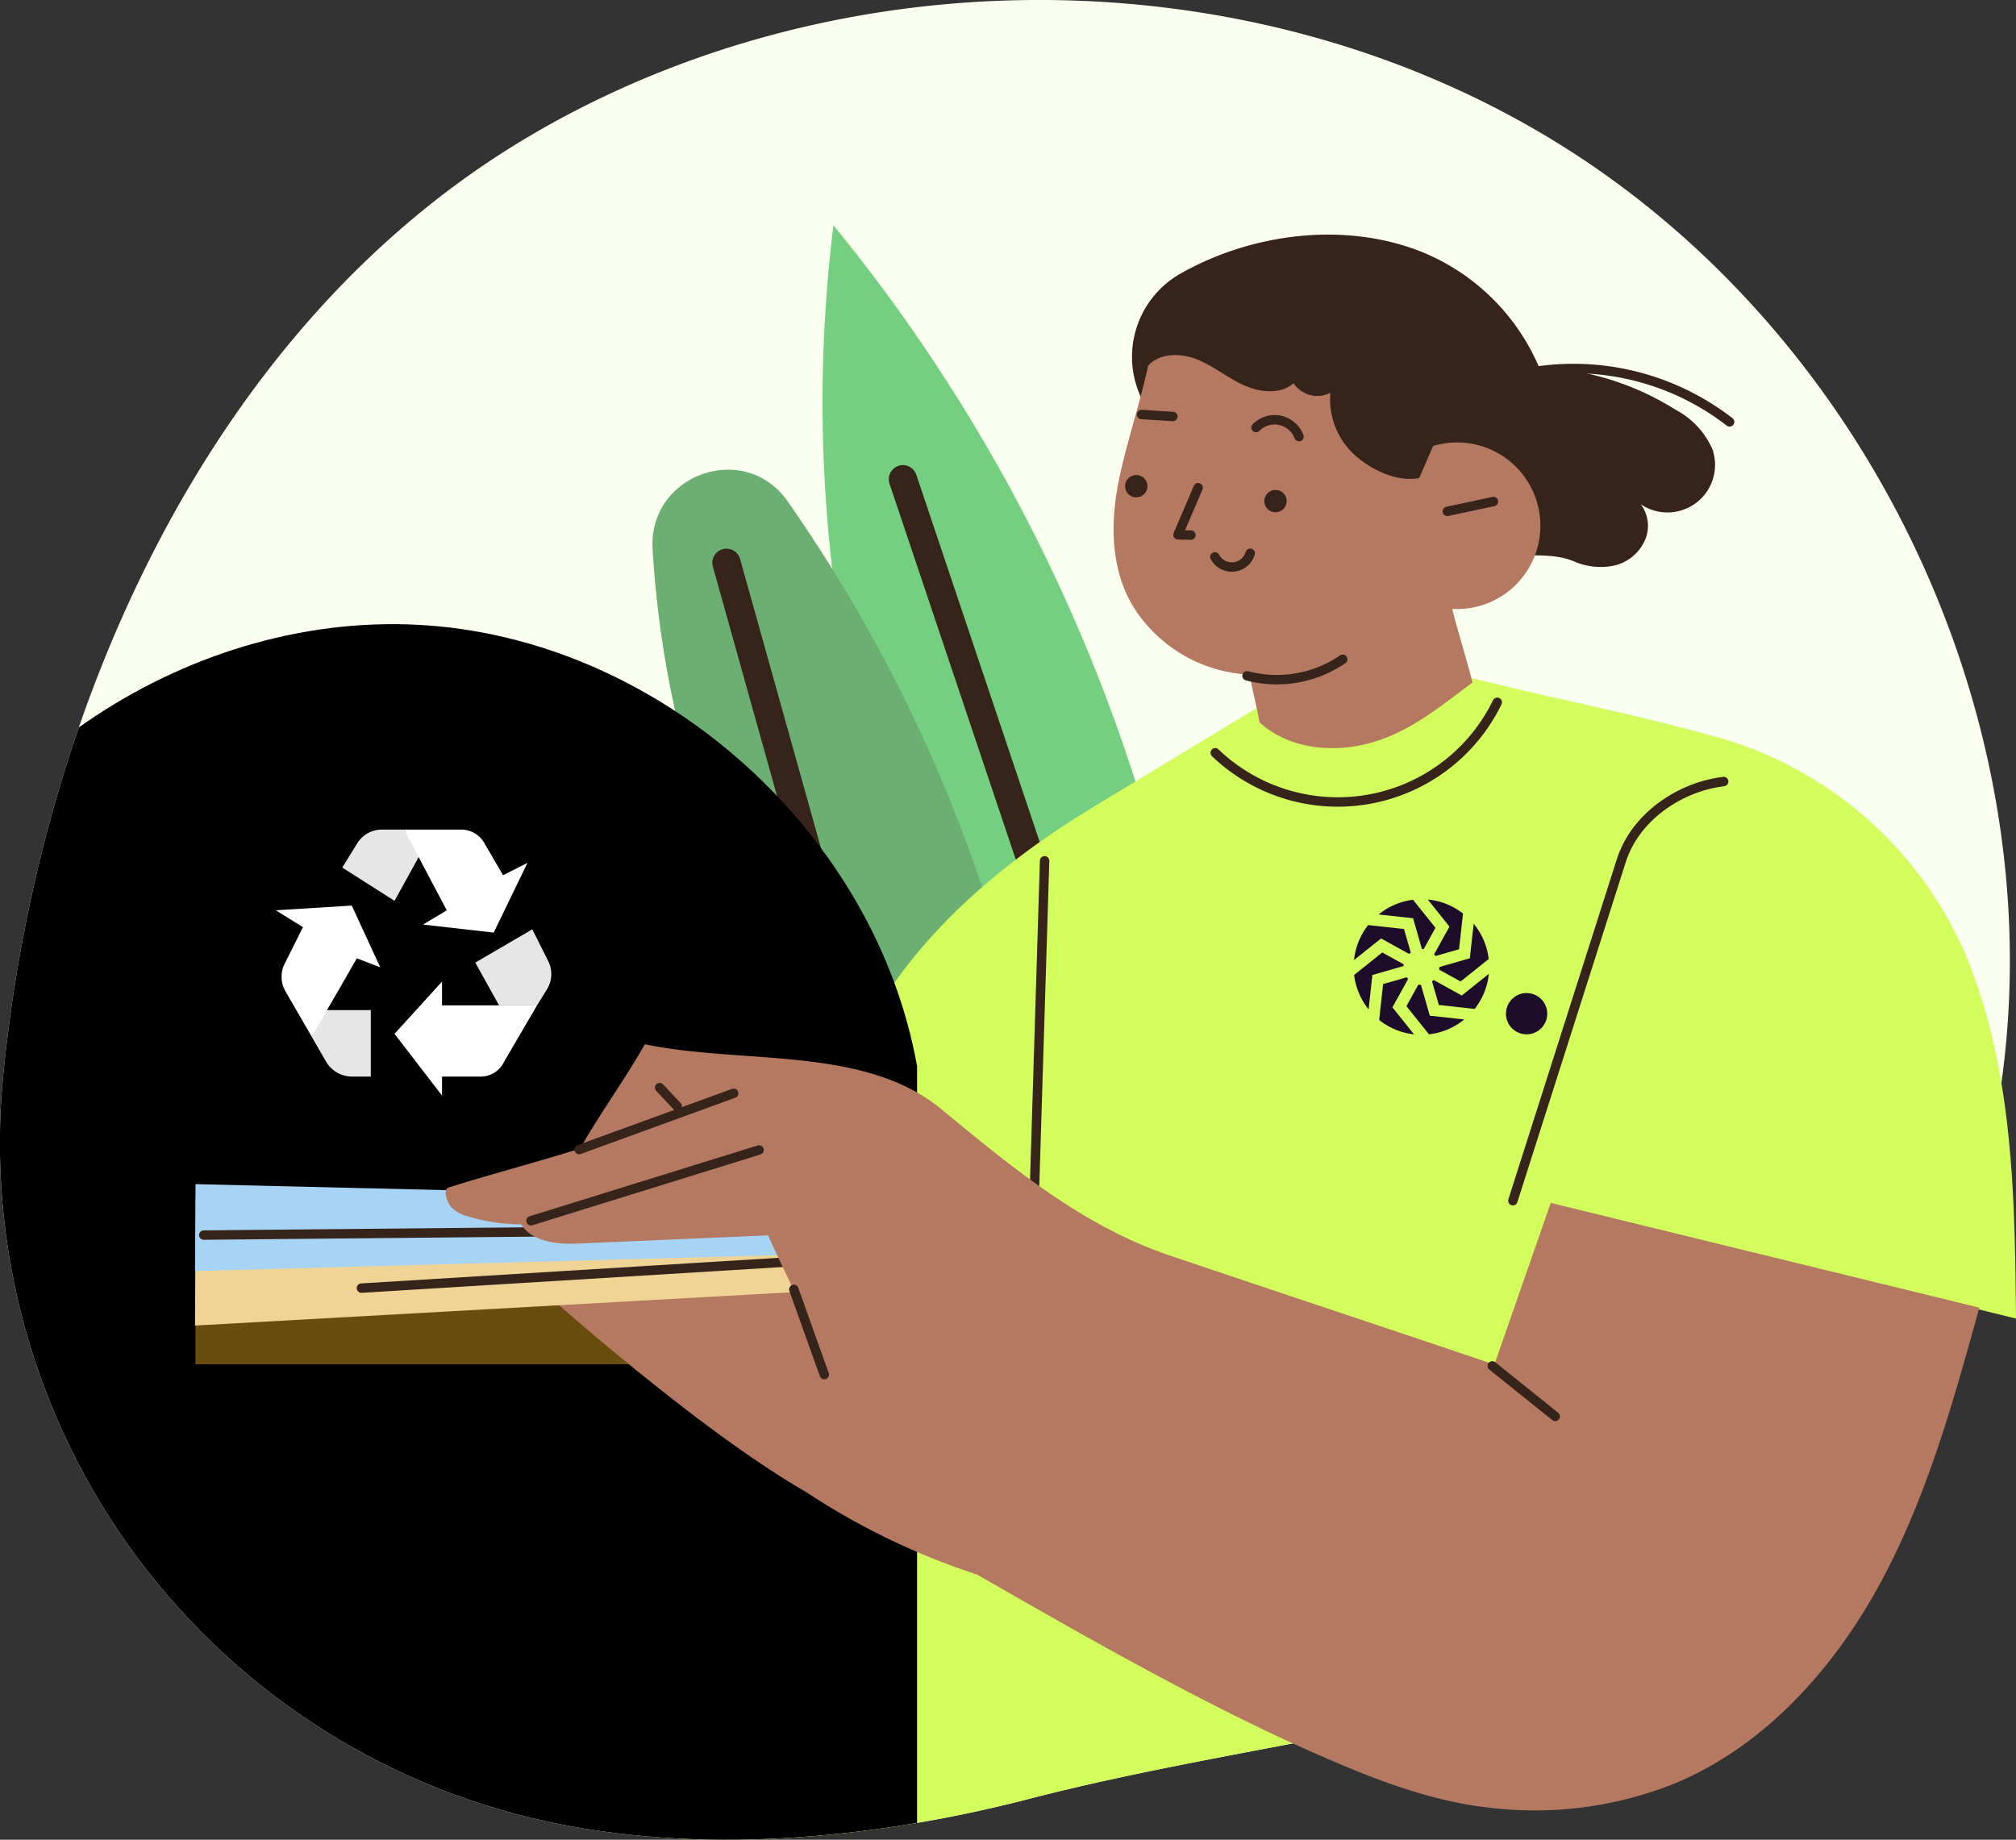 <svg xmlns="http://www.w3.org/2000/svg" xmlns:xlink="http://www.w3.org/1999/xlink" width="213.998" height="195.308" viewBox="0 0 213.998 195.308">
  <rect x="0" y="0" width="213.998" height="195.308" fill="#333333" stroke="none"/>
  <defs>
    <clipPath id="clip-path">
      <path id="Path_104" data-name="Path 104" d="M163.166,360.65a73.721,73.721,0,0,0,59.353,79.672c16.209,3.136,33.707,1.358,49.688-2.78,18.6-4.816,39.086-7.057,57.456-12.668,24.959-7.622,40.826-34.97,45.2-60.7,6.55-38.528-12.127-79.946-44.9-101.231s-77.691-21.684-111.269-1.69S167.032,321.762,163.166,360.65Z" transform="translate(-162.817 -246.61)" fill="#ffca5e"/>
    </clipPath>
  </defs>
  <g id="sign_in_illustration" data-name="sign in illustration" transform="translate(6267.317 -2848.709)">
    <g id="Group_1492" data-name="Group 1492" transform="translate(-6267.317 2848.709)">
      <g id="OBJECTS" transform="translate(0 0)">
        <g id="Group_65" data-name="Group 65" transform="translate(0 0)">
          <g id="Group_51" data-name="Group 51">
            <path id="Path_91" data-name="Path 91" d="M163.166,360.65a73.721,73.721,0,0,0,59.353,79.672c16.209,3.136,33.707,1.358,49.688-2.78,18.6-4.816,39.086-7.057,57.456-12.668,24.959-7.622,40.826-34.97,45.2-60.7,6.55-38.528-12.127-79.946-44.9-101.231s-77.691-21.684-111.269-1.69S167.032,321.762,163.166,360.65Z" transform="translate(-162.817 -246.61)" fill="#faffef"/>
            <g id="Group_50" data-name="Group 50" clip-path="url(#clip-path)">
              <g id="Group_43" data-name="Group 43" transform="translate(69.258 23.918)">
                <g id="Group_41" data-name="Group 41" transform="translate(18.047)">
                  <path id="Path_92" data-name="Path 92" d="M230.968,264.962a153.184,153.184,0,0,0,13.9,84.991l22.034-11.87A179.589,179.589,0,0,0,230.968,264.962Z" transform="translate(-229.804 -264.962)" fill="#74cf80"/>
                  <path id="Path_93" data-name="Path 93" d="M236.355,285.645q7.521,22.38,15.039,44.761" transform="translate(-227.817 -258.689)" fill="none" stroke="#36241a" stroke-linecap="round" stroke-linejoin="round" stroke-width="3"/>
                </g>
                <g id="Group_42" data-name="Group 42" transform="translate(0 25.946)">
                  <path id="Path_94" data-name="Path 94" d="M215.973,293.308A109.251,109.251,0,0,0,244.705,360.9l11.976-9.538a160.944,160.944,0,0,0-26.348-63.1C225.781,281.706,215.5,285.343,215.973,293.308Z" transform="translate(-215.957 -284.87)" fill="#6baf73"/>
                  <path id="Path_95" data-name="Path 95" d="M221.985,292.451q6.936,24.793,13.871,49.588" transform="translate(-214.128 -282.57)" fill="none" stroke="#36241a" stroke-linecap="round" stroke-linejoin="round" stroke-width="3"/>
                </g>
              </g>
              <g id="Group_44" data-name="Group 44" transform="translate(68.713 70.576)">
                <path id="Path_96" data-name="Path 96" d="M347.318,417.028c1.339-15.541,2.27-54.065,2.27-54.065s10.948-18.358,6.4-30.131a40.7,40.7,0,0,0-26.664-24.309c-10.528-3.012-20.992-4.749-31.52-7.761a10.067,10.067,0,0,1-6.725,5.293,10.428,10.428,0,0,1-8.449-2.157l-19.6,11.868c-10.26,6.213-19.415,14.043-24.9,24.712-15.509,30.2-18.571,65.175-22.591,98.883,24.546,9.343,51.793,9.006,77.086,1.931C311.5,436.013,331.505,428.6,347.318,417.028Z" transform="translate(-215.539 -300.762)" fill="#d3fd5d"/>
                <path id="Path_97" data-name="Path 97" d="M261.792,309.176a18.825,18.825,0,0,0,29.938-5.359" transform="translate(-201.51 -299.835)" fill="none" stroke="#36241a" stroke-linecap="round" stroke-linejoin="round" stroke-width="1"/>
                <path id="Path_98" data-name="Path 98" d="M248.143,316.728q-.53,17.2-1.06,34.4" transform="translate(-205.972 -295.919)" fill="none" stroke="#36241a" stroke-linecap="round" stroke-linejoin="round" stroke-width="1"/>
              </g>
              <g id="Group_49" data-name="Group 49" transform="translate(-12.695 66.26)">
                <path id="Path_99" data-name="Path 99" d="M263.117,447.706V344.377c-4.412-24.652-26.836-44.9-51.809-46.782s-50.177,14.779-58.233,38.492v93.788Z" transform="translate(-153.076 -297.45)"/>
                <path id="Path_504" data-name="Path 504" d="M0,0H53.4V17.573H0Z" transform="translate(86.844 78.577) rotate(180)" fill="#694d0e"/>
                <g id="Group_1485" data-name="Group 1485" transform="translate(41.968 21.81)">
                  <g id="Group_37" data-name="Group 37" transform="translate(7.059 0)">
                    <path id="Path_28" data-name="Path 28" d="M472.185,244.549l-1.676-2.689h-2.358a3.077,3.077,0,0,0-2.639,1.493l-1.563,2.54,5.546,3.531Z" transform="translate(-463.949 -241.86)" fill="#e6e6e6"/>
                  </g>
                  <g id="Group_38" data-name="Group 38" transform="translate(13.619)">
                    <path id="Path_29" data-name="Path 29" d="M478.927,246.707l-1.94-3.336a2.841,2.841,0,0,0-2.521-1.512h-6.047l4.533,8.572-2.521,1.512,7.5.854,3.59-7.409Z" transform="translate(-468.419 -241.86)" fill="#fff"/>
                  </g>
                  <g id="Group_39" data-name="Group 39" transform="translate(21.178 10.589)">
                    <path id="Path_30" data-name="Path 30" d="M479.621,249.075l-6.052,3.53,2.521,4.539h4.034l1.054-1.7a3.075,3.075,0,0,0,.072-3.111Z" transform="translate(-473.569 -249.075)" fill="#e6e6e6"/>
                  </g>
                  <g id="Group_40" data-name="Group 40" transform="translate(12.605 16.135)">
                    <path id="Path_31" data-name="Path 31" d="M472.771,255.377v-2.523l-5.043,5.548,5.043,6.556v-2.018h4.034a2.745,2.745,0,0,0,2.521-1.512l3.53-6.051Z" transform="translate(-467.728 -252.854)" fill="#fff"/>
                  </g>
                  <g id="Group_41-2" data-name="Group 41" transform="translate(3.814 19.161)">
                    <path id="Path_32" data-name="Path 32" d="M462.967,254.916l-1.228,2.83,1.534,2.658a3.2,3.2,0,0,0,2.719,1.572h2.018v-7.059Z" transform="translate(-461.738 -254.916)" fill="#e6e6e6"/>
                  </g>
                  <g id="Group_42-2" data-name="Group 42" transform="translate(0 8.067)">
                    <path id="Path_33" data-name="Path 33" d="M470.233,253.913l-3.026-6.556-8.067.5,2.884,1.788-1.876,3.759a3.117,3.117,0,0,0,0,3.026l2.806,4.846L464,259.459l3.747-6.5Z" transform="translate(-459.139 -247.357)" fill="#fff"/>
                  </g>
                </g>
              </g>
            </g>
          </g>
          <g id="Group_58" data-name="Group 58" transform="translate(118.21 24.907)">
            <g id="Group_54" data-name="Group 54" transform="translate(1.962)">
              <path id="Path_112" data-name="Path 112" d="M316.627,288.509a8.731,8.731,0,0,0-3.892-4.185,29.605,29.605,0,0,0-14.512-4.53,22.909,22.909,0,0,0-12.252-12.156c-8.144-3.351-18.143-2.122-25.805,2.218a10.157,10.157,0,0,0-3.738,14.007l37.522,15.946c2.656.125,5.516-.413,7.976.6a7.073,7.073,0,0,0,4.134.473,4.708,4.708,0,0,0,3.267-2.442,3.794,3.794,0,0,0-.313-4.092,5.055,5.055,0,0,0,7.613-5.834Z" transform="translate(-255.023 -265.72)" fill="#36241a"/>
              <path id="Path_113" data-name="Path 113" d="M287.976,276.911a27.069,27.069,0,0,1,20.476,5.385" transform="translate(-245.028 -262.415)" fill="none" stroke="#36241a" stroke-linecap="round" stroke-linejoin="round" stroke-width="1"/>
            </g>
            <g id="Group_57" data-name="Group 57" transform="translate(0 12.788)">
              <path id="Path_114" data-name="Path 114" d="M291.615,310.3c-.674-2.659-1.484-5.162-2.158-7.821a8.843,8.843,0,1,0-2.016-17.3c-.489,1.088-1.006,2.329-1.495,3.417-2.378.437-5.122-.885-6.906-2.518a7.99,7.99,0,0,1-2.515-6.533,3.047,3.047,0,0,1-3.906-1.017c-1.422,1.219-3.6.97-5.3.194s-3.175-2.01-4.908-2.713-3.97-.738-5.228.648c-.847,3.926-2.183,7.854-3.03,11.779-1.026,4.758-1.022,9.972,1.611,14.065a15.438,15.438,0,0,0,12.2,6.958c.266,1.659.769,3.4,1.034,5.056,3.136,2.885,7.988,3.33,12.07,2.109S288.186,312.832,291.615,310.3Z" transform="translate(-253.517 -275.533)" fill="#b57961"/>
              <g id="Group_55" data-name="Group 55" transform="translate(1.216 6.308)">
                <circle id="Ellipse_5" data-name="Ellipse 5" cx="1.188" cy="1.188" r="1.188" transform="translate(14.779 8.005)" fill="#36241a"/>
                <circle id="Ellipse_6" data-name="Ellipse 6" cx="1.188" cy="1.188" r="1.188" transform="translate(0 6.426)" fill="#36241a"/>
                <path id="Path_115" data-name="Path 115" d="M255.792,280.373l3.327.215" transform="translate(-254.043 -280.373)" fill="none" stroke="#36241a" stroke-linecap="round" stroke-linejoin="round" stroke-width="1"/>
                <path id="Path_116" data-name="Path 116" d="M265.117,281.63a2.765,2.765,0,0,1,4.559.961" transform="translate(-251.215 -280.242)" fill="none" stroke="#36241a" stroke-linecap="round" stroke-linejoin="round" stroke-width="1"/>
                <path id="Path_117" data-name="Path 117" d="M260.9,286.337l-2.139,5,1.37.031" transform="translate(-253.143 -278.564)" fill="none" stroke="#36241a" stroke-linecap="round" stroke-linejoin="round" stroke-width="1"/>
                <path id="Path_118" data-name="Path 118" d="M261.763,292.063a2.042,2.042,0,0,0,3.755-.386" transform="translate(-252.232 -276.944)" fill="none" stroke="#36241a" stroke-linecap="round" stroke-linejoin="round" stroke-width="1"/>
              </g>
              <g id="Group_56" data-name="Group 56" transform="translate(14.161 15.546)">
                <path id="Path_119" data-name="Path 119" d="M280.7,288.507l4.89-1.046" transform="translate(-259.434 -287.461)" fill="none" stroke="#36241a" stroke-linecap="round" stroke-linejoin="round" stroke-width="1"/>
                <path id="Path_120" data-name="Path 120" d="M264.383,302.069a12.382,12.382,0,0,0,10.162-1.759" transform="translate(-264.383 -283.564)" fill="none" stroke="#36241a" stroke-linecap="round" stroke-linejoin="round" stroke-width="1"/>
              </g>
            </g>
          </g>
          <g id="Group_59" data-name="Group 59" transform="translate(158.762 78.209)">
            <path id="Path_121" data-name="Path 121" d="M284.632,354.737l55.236,13.655c-.115-12.621-.288-25.563-4.839-37.336a40.7,40.7,0,0,0-26.664-24.309C297.837,303.735,284.632,354.737,284.632,354.737Z" transform="translate(-284.632 -306.618)" fill="#d3fd5d"/>
            <path id="Path_122" data-name="Path 122" d="M286.036,354.772l11.507-36.1c1.46-4.578,6.1-7.82,10.869-8.4" transform="translate(-284.206 -305.512)" fill="none" stroke="#36241a" stroke-linecap="round" stroke-linejoin="round" stroke-width="1"/>
          </g>
          <g id="Group_64" data-name="Group 64" transform="translate(20.696 110.859)">
            <path id="Path_123" data-name="Path 123" d="M235.762,373.812c-12.985-7.481-31.2-24.248-31.2-24.248l38.3-.012Z" transform="translate(-170.852 -326.246)" fill="#b57961"/>
            <g id="Group_62" data-name="Group 62" transform="translate(0 14.851)">
              <g id="Group_60" data-name="Group 60" transform="translate(0 5.062)">
                <path id="Path_124" data-name="Path 124" d="M247.038,353.083,178.7,356.9l.056-9.949,67.576.125Z" transform="translate(-178.696 -346.949)" fill="#f0d495"/>
                <path id="Path_125" data-name="Path 125" d="M192.255,352.188l45.787-2.807" transform="translate(-174.584 -346.211)" fill="none" stroke="#36241a" stroke-linecap="round" stroke-linejoin="round" stroke-width="1"/>
              </g>
              <g id="Group_61" data-name="Group 61">
                <path id="Path_126" data-name="Path 126" d="M241.252,350.581,178.7,352.293l.056-9.227,62.121,1.488Z" transform="translate(-178.696 -343.065)" fill="#a7d4f5"/>
                <path id="Path_127" data-name="Path 127" d="M179.413,347.3l39.116-.371" transform="translate(-178.479 -341.892)" fill="#a7d4f5" stroke="#36241a" stroke-linecap="round" stroke-linejoin="round" stroke-width="1"/>
              </g>
            </g>
            <g id="Group_63" data-name="Group 63" transform="translate(26.608)">
              <path id="Path_128" data-name="Path 128" d="M316.421,348.511l-5.982,17.16c-11.37-3.85-23.165-7.751-34.534-11.6-9.16-3.1-16.725-9.364-24.185-15.518-8.2-6.764-21.057-4.713-31.463-6.883-2.141,3.791-4.726,7.281-6.868,11.071-4.475,1.418-9.48,2.72-13.957,4.138-.652.206-.175,1.571.274,2.087a3.7,3.7,0,0,0,1.774.972,19.329,19.329,0,0,0,5.667.851c.99,1.749,3.7,2.139,5.71,2.053l20.483-.882c1.139,2.548,2.373,5.014,3.512,7.56-2.107,6.277-2.242,13.719.564,19.715a75.164,75.164,0,0,0,18.1,8.73c10.107,5.794,23.205,13.361,35.292,18.723,6.112,2.711,12.482,5.315,19.13,6.034a40.009,40.009,0,0,0,19.678-2.588c9.561-4,16.883-12.191,21.812-21.308s7.726-19.2,10.484-29.194Z" transform="translate(-199.112 -331.67)" fill="#b57961"/>
              <path id="Path_129" data-name="Path 129" d="M227.472,351.636q1.615,4.524,3.232,9.049" transform="translate(-190.511 -325.614)" fill="none" stroke="#36241a" stroke-linecap="round" stroke-linejoin="round" stroke-width="1"/>
              <path id="Path_130" data-name="Path 130" d="M206.066,347.795l24.208-7.513" transform="translate(-197.003 -329.058)" fill="none" stroke="#36241a" stroke-linecap="round" stroke-linejoin="round" stroke-width="1"/>
              <path id="Path_131" data-name="Path 131" d="M209.986,341.639q8.2-2.985,16.4-5.973" transform="translate(-195.814 -330.458)" fill="none" stroke="#36241a" stroke-linecap="round" stroke-linejoin="round" stroke-width="1"/>
              <path id="Path_132" data-name="Path 132" d="M216.54,335.2l1.864,1.986" transform="translate(-193.826 -330.598)" fill="none" stroke="#36241a" stroke-linecap="round" stroke-linejoin="round" stroke-width="1"/>
              <path id="Path_133" data-name="Path 133" d="M284.358,357.871l6.679,5.359" transform="translate(-173.257 -323.723)" fill="none" stroke="#36241a" stroke-linecap="round" stroke-linejoin="round" stroke-width="1"/>
            </g>
          </g>
        </g>
      </g>
      <g id="Group_1481" data-name="Group 1481" transform="translate(143.73 95.496)">
        <circle id="Ellipse_37" data-name="Ellipse 37" cx="2.191" cy="2.191" r="2.191" transform="translate(16.128 9.928)" fill="#1e0d2a"/>
        <path id="Subtraction_23" data-name="Subtraction 23" d="M6.369,14.31h0c-.222-.024-.445-.059-.663-.1a7.152,7.152,0,0,1-2.572-1.082c-.159-.107-.316-.223-.467-.344l.421-3.806L5.6,8.253a1.907,1.907,0,0,0,.144.18L4.075,11.445l2.294,2.865Zm1.587,0h0L5.562,11.319,6.827,9.033a1.915,1.915,0,0,0,.276.027l.94,3.271,3.654.4c-.168.137-.343.267-.521.387A7.152,7.152,0,0,1,8.6,14.206c-.213.044-.431.078-.649.1ZM1.544,11.659h0c-.124-.154-.242-.315-.352-.478A7.15,7.15,0,0,1,.109,8.61c-.04-.2-.073-.4-.1-.6L3,5.618,5.274,6.879c-.009.06-.015.121-.018.182l-3.309.951-.4,3.647ZM12.8,11.611h0L9,11.191l-.719-2.5a1.918,1.918,0,0,0,.176-.148L11.44,10.19l2.87-2.3a7.15,7.15,0,0,1-1.192,3.29c-.1.146-.2.291-.314.43ZM11.313,8.7,9.036,7.442a1.927,1.927,0,0,0,.021-.275l3.235-.93L12.7,2.575c.15.181.292.371.423.564A7.153,7.153,0,0,1,14.2,5.711c.04.2.073.4.1.6L11.313,8.7h0ZM0,6.429H0a7.15,7.15,0,0,1,1.191-3.29c.1-.146.2-.291.314-.43l3.8.42.719,2.5a1.916,1.916,0,0,0-.176.148L2.87,4.131,0,6.429Zm8.655-.437h0A1.95,1.95,0,0,0,8.5,5.82l1.63-2.945L7.831,0a7.149,7.149,0,0,1,3.345,1.2c.133.09.266.186.393.286l-.42,3.792ZM7.389,5.273h0c-.06-.007-.121-.012-.181-.014l-.94-3.272-3.655-.4c.168-.137.343-.267.521-.387A7.15,7.15,0,0,1,5.706.115c.182-.037.369-.068.556-.091L8.647,3,7.389,5.273Z" transform="translate(0 0)" fill="#1e0d2a"/>
      </g>
    </g>
  </g>
</svg>
